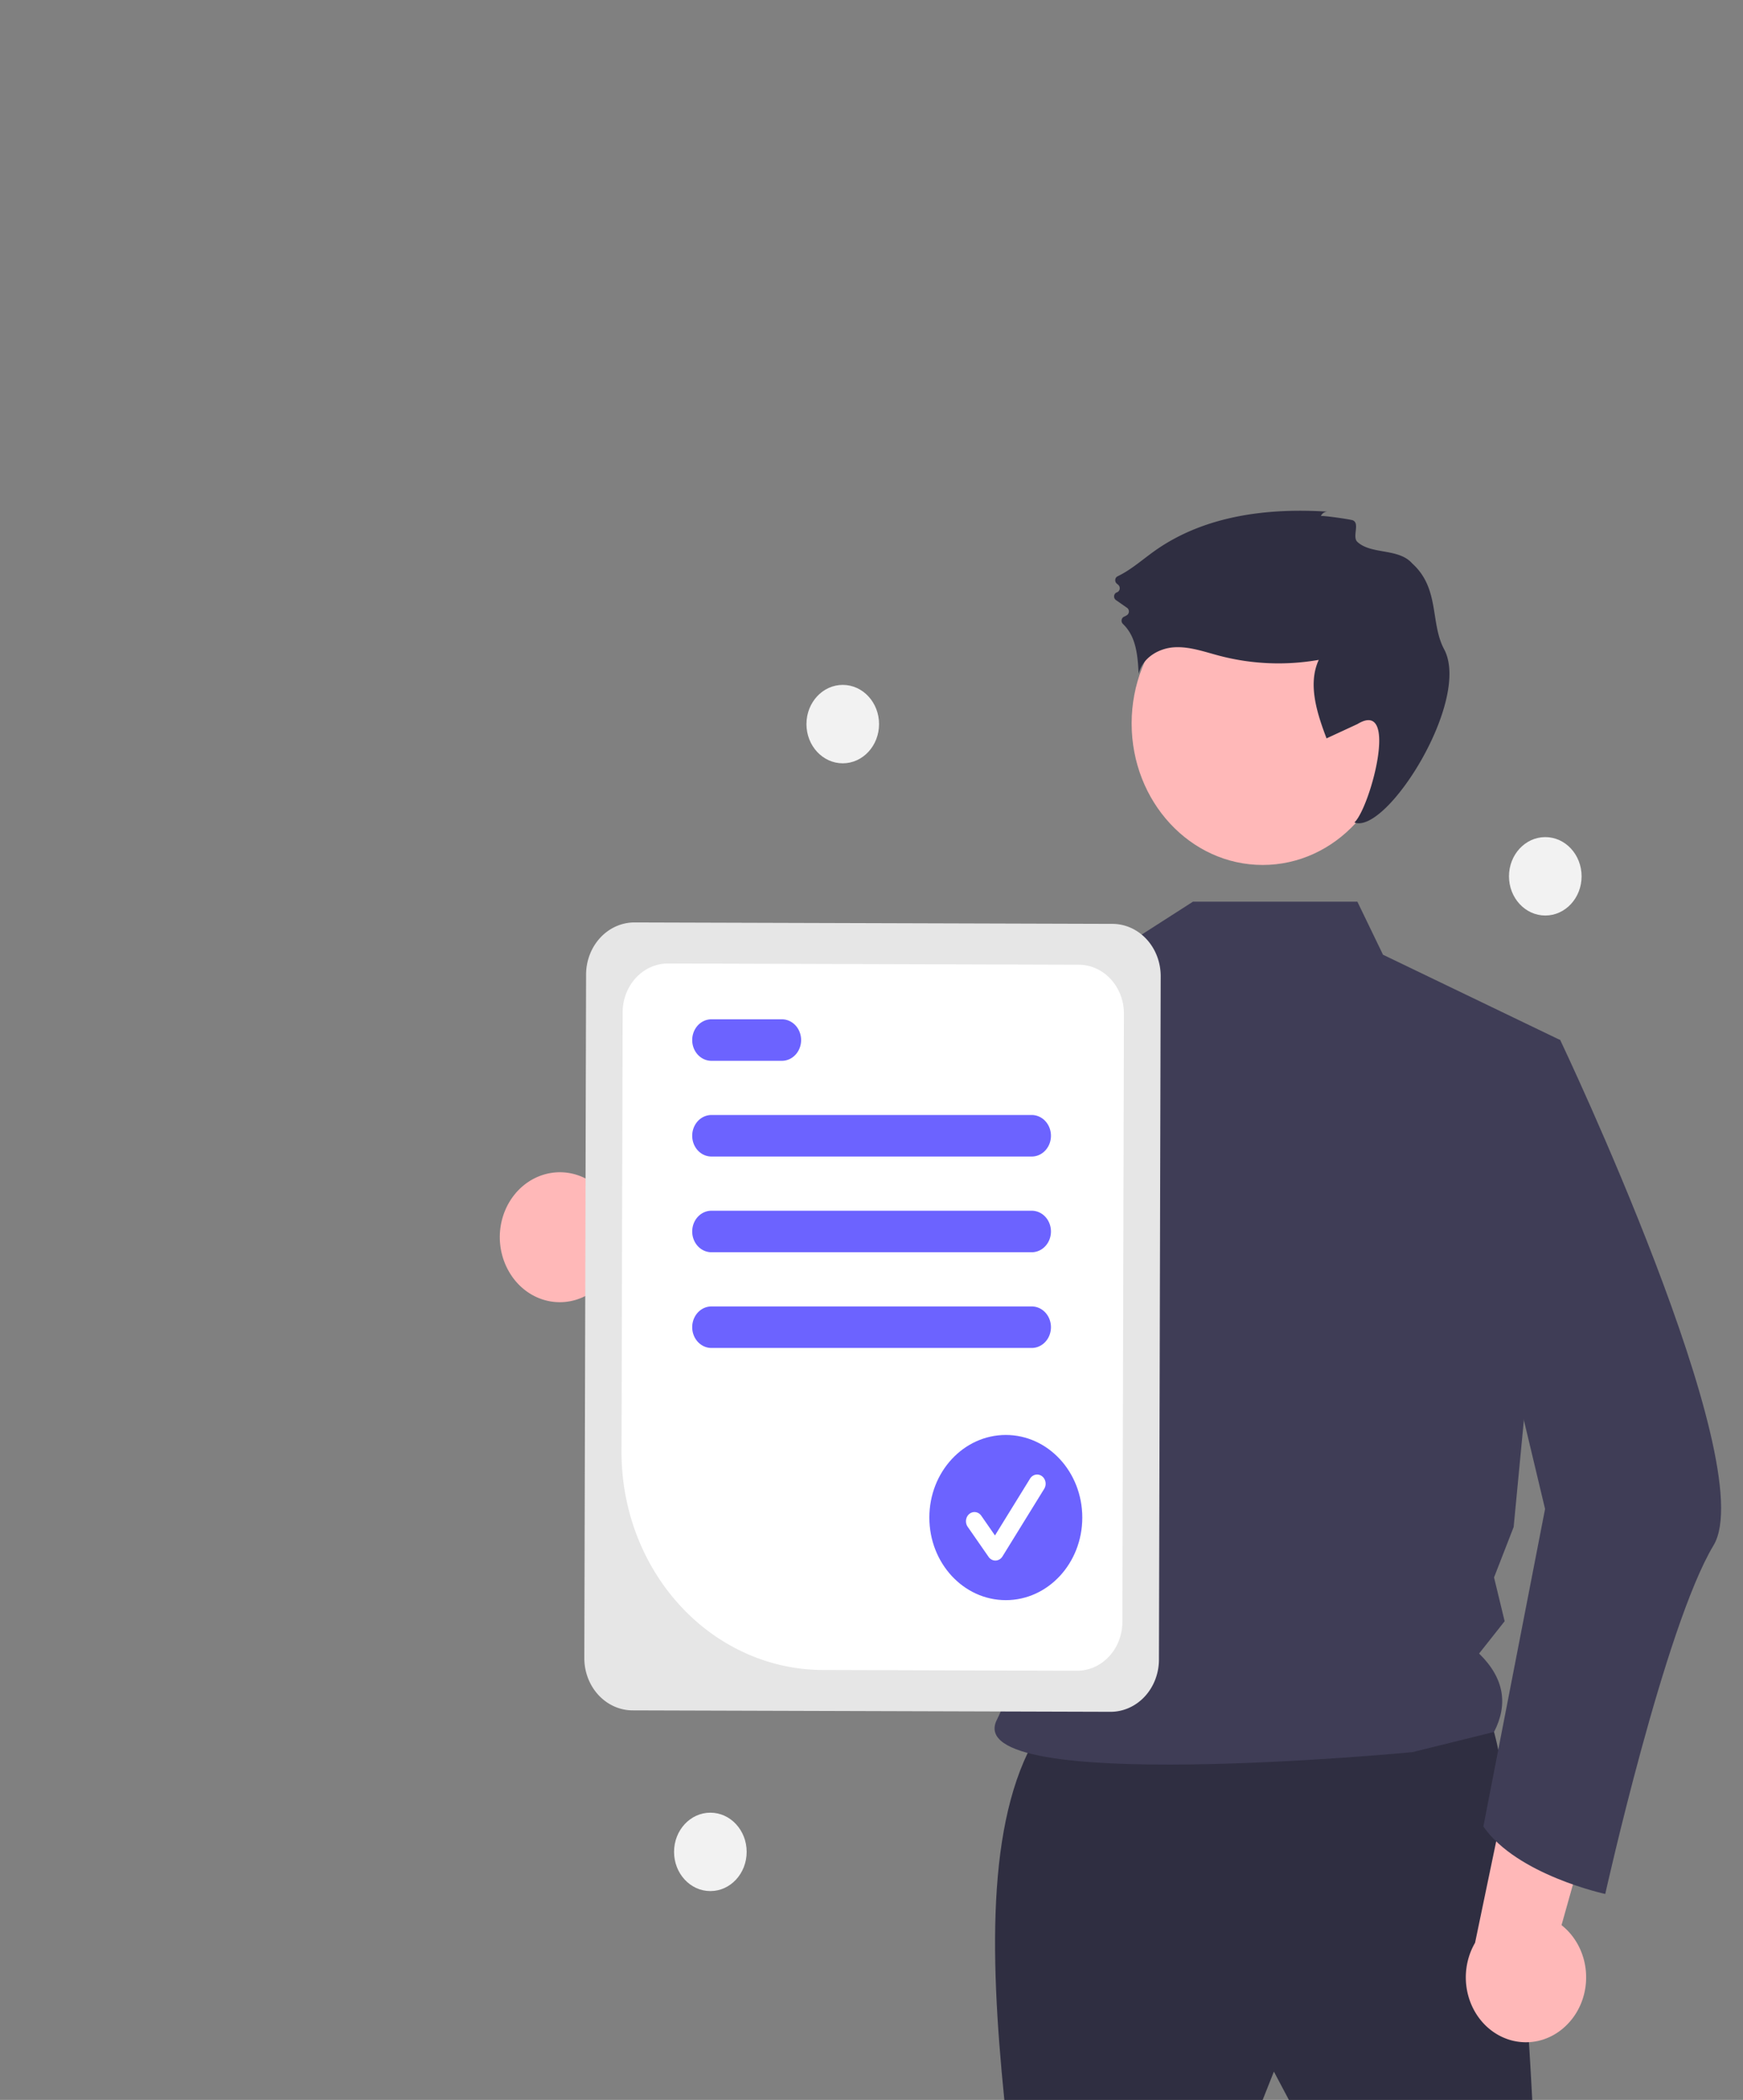 <?xml version="1.0" encoding="UTF-8" standalone="no"?>
<svg
   data-name="Layer 1"
   width="571.94"
   height="689.038"
   viewBox="0 0 571.94 689.038"
   version="1.1"
   id="svg40"
   sodipodi:docname="undraw_certificate_re_yadi.svg"
   inkscape:version="1.2.2 (732a01da63, 2022-12-09)"
   xmlns:inkscape="http://www.inkscape.org/namespaces/inkscape"
   xmlns:sodipodi="http://sodipodi.sourceforge.net/DTD/sodipodi-0.dtd"
   xmlns="http://www.w3.org/2000/svg"
   xmlns:svg="http://www.w3.org/2000/svg">
  <rect x="0" y="0" width="571.94" height="689.038" fill="#808080" stroke="none"/>
  <defs
     id="defs44" />
  <sodipodi:namedview
     id="namedview42"
     pagecolor="#505050"
     bordercolor="#eeeeee"
     borderopacity="1"
     inkscape:showpageshadow="0"
     inkscape:pageopacity="0"
     inkscape:pagecheckerboard="0"
     inkscape:deskcolor="#505050"
     showgrid="false"
     inkscape:zoom="0.83534558"
     inkscape:cx="341.17616"
     inkscape:cy="374.09667"
     inkscape:window-width="1920"
     inkscape:window-height="1001"
     inkscape:window-x="-9"
     inkscape:window-y="-9"
     inkscape:window-maximized="1"
     inkscape:current-layer="svg40" />
  <path
     d="m 166.869,416.994 a 19.606,21.176 0 0 0 29.691,5.096 l 60.439,37.439 -2.253,-39.028 -57.049,-29.569 a 19.713,21.29 0 0 0 -30.829,26.062 z"
     fill="#ffb8b8"
     id="path2"
     style="stroke-width:0.728" />
  <path
     d="m 341.846,566.972 c -17.928,27.101 -17.287,72.442 -12.285,122.066 h 84.766 l 3.685,-9.288 4.914,9.288 h 79.852 c 0,0 -6.142,-126.047 -17.199,-130.027 -11.056,-3.98 -143.733,7.961 -143.733,7.961 z"
     fill="#2f2e41"
     id="path4"
     style="stroke-width:0.728" />
  <ellipse
     cx="414.327"
     cy="237.383"
     fill="#ffb8b8"
     id="circle6"
     rx="42.997"
     ry="46.438"
     style="stroke-width:0.728" />
  <path
     d="m 445.404,295.87 8.408,17.406 58.157,28 -15.287,159.781 -6.434,16.546 3.476,14.369 -8.381,10.604 c 8.413,8.221 9.482,16.828 4.905,25.73 l -26.781,6.626 c 0,0 -148.912,14.301 -136.362,-10.614 13.712,-27.224 17.204,-107.624 -13.067,-150.588 -25.7,-36.475 -5.969,-83.806 -5.969,-83.806 l 60.96,-19.676 22.422,-14.379 z"
     fill="#3f3d56"
     id="path8"
     style="stroke-width:0.728" />
  <path
     d="m 433.416,169.359 a 2.371,2.561 0 0 1 2.282,-1.463 c -19.685,-1.272 -40.419,1.206 -56.888,12.922 -3.99,2.838 -7.751,6.224 -12.093,8.283 a 1.303,1.407 0 0 0 -0.266,2.394 l 0.477,0.404 a 1.308,1.412 0 0 1 -0.426,2.462 v 0 a 1.308,1.412 0 0 0 -0.328,2.537 l 3.654,2.551 a 1.302,1.406 0 0 1 0.012,2.365 6.496,7.016 0 0 1 -0.972,0.532 1.305,1.409 0 0 0 -0.413,2.367 12.989,14.028 0 0 1 3.536,5.582 c 1.218,3.42 1.437,7.146 1.643,10.803 1.259,-5.278 6.592,-8.385 11.63,-8.7 5.038,-0.316 9.951,1.48 14.854,2.77 a 82.171,88.748 0 0 0 32.616,1.355 c -3.683,7.983 -0.576,17.505 2.55,25.76 l 10.12,-4.685 c 13.899,-8.473 4.217,27.371 -0.979,32.291 10.61,3.973 38.379,-40.119 29.445,-56.844 -4.647,-8.7 -1.348,-19.921 -10.484,-28.173 -4.478,-5.091 -13.418,-2.828 -17.982,-7.059 -1.797,-1.665 0.942,-6.121 -1.527,-7.092 -0.82,-0.323 -10.325,-1.689 -10.461,-1.364 z"
     fill="#2f2e41"
     id="path10"
     style="stroke-width:0.728" />
  <path
     d="m 360.585,314.744 c -7.89,37.831 -28.126,126.161 -48.656,144.634 a 11.976,12.935 0 0 1 -4.569,2.913 c -72.164,18.987 -95.287,-29.446 -95.287,-29.446 0,0 19.339,-10.179 19.83,-30.074 l 39.001,13.069 33.998,-82.632 5.003,-5.04 0.028,-0.03 z"
     fill="#3f3d56"
     id="path12"
     style="stroke-width:0.728" />
  <path
     d="m 514.451,664.093 a 19.606,21.176 0 0 0 -2.059,-32.394 l 20.23,-72.009 -34.711,11.122 -13.889,66.676 a 19.713,21.29 0 0 0 30.429,26.605 z"
     fill="#ffb8b8"
     id="path14"
     style="stroke-width:0.728" />
  <path
     d="m 495.935,337.248 16.034,4.028 c 0,0 66.274,139.267 50.304,165.803 -15.97,26.536 -35.535,114.39 -35.535,114.39 0,0 -28.937,-6.213 -39.994,-22.135 l 20.247,-104.197 -20.884,-87.569 z"
     fill="#3f3d56"
     id="path16"
     style="stroke-width:0.728" />
  <path
     d="m 191.737,544.054 0.576,-224.298 a 15.872,17.143 0 0 1 15.898,-17.076 l 156.842,0.47 a 15.872,17.143 0 0 1 15.81,17.171 l -0.576,224.298 a 15.872,17.143 0 0 1 -15.898,17.076 l -156.842,-0.47 a 15.872,17.143 0 0 1 -15.81,-17.171 z"
     fill="#e6e6e6"
     id="path18"
     style="stroke-width:0.728" />
  <path
     d="m 203.941,476.343 0.37,-144.199 a 14.865,16.054 0 0 1 14.889,-15.992 l 134.793,0.404 a 14.865,16.055 0 0 1 14.808,16.081 l -0.512,199.595 a 14.865,16.055 0 0 1 -14.89,15.992 l -83.501,-0.25 A 66.214,71.513 0 0 1 203.941,476.343 Z"
     fill="#ffffff"
     id="path20"
     style="stroke-width:0.728" />
  <path
     d="M 338.548,379.493 H 233.445 a 6.306,6.811 0 0 1 0,-13.622 H 338.548 a 6.306,6.811 0 0 1 0,13.622 z"
     fill="#6c63ff"
     id="path22"
     style="stroke-width:0.728" />
  <path
     d="m 256.568,348.087 h -23.123 a 6.306,6.811 0 0 1 0,-13.622 h 23.123 a 6.306,6.811 0 0 1 0,13.622 z"
     fill="#6c63ff"
     id="path24"
     style="stroke-width:0.728" />
  <path
     d="M 338.548,410.899 H 233.445 a 6.306,6.811 0 0 1 0,-13.622 H 338.548 a 6.306,6.811 0 0 1 0,13.622 z"
     fill="#6c63ff"
     id="path26"
     style="stroke-width:0.728" />
  <path
     d="M 338.548,442.305 H 233.445 a 6.306,6.811 0 0 1 0,-13.622 H 338.548 a 6.306,6.811 0 0 1 0,13.622 z"
     fill="#6c63ff"
     id="path28"
     style="stroke-width:0.728" />
  <ellipse
     cx="330.044"
     cy="497.957"
     fill="#6c63ff"
     id="circle30"
     rx="25.092"
     ry="27.101"
     style="stroke-width:0.728" />
  <path
     d="m 326.621,512.062 a 2.79,3.014 0 0 1 -2.233,-1.206 l -6.846,-9.858 a 2.791,3.015 0 1 1 4.466,-3.617 l 4.479,6.449 11.503,-18.635 a 2.791,3.015 0 1 1 4.645,3.344 l -13.691,22.18 a 2.792,3.016 0 0 1 -2.245,1.341 c -0.026,4.9e-4 -0.052,9.5e-4 -0.078,9.5e-4 z"
     fill="#ffffff"
     id="path32"
     style="stroke-width:0.728" />
  <ellipse
     cx="276.537"
     cy="237.599"
     fill="#f2f2f2"
     id="circle34"
     rx="11.912"
     ry="12.865"
     style="stroke-width:0.728" />
  <ellipse
     cx="233.094"
     cy="607.659"
     fill="#f2f2f2"
     id="circle36"
     rx="11.912"
     ry="12.865"
     style="stroke-width:0.728" />
  <ellipse
     cx="507.065"
     cy="287.545"
     fill="#f2f2f2"
     id="circle38"
     rx="11.912"
     ry="12.865"
     style="stroke-width:0.728" />
</svg>
